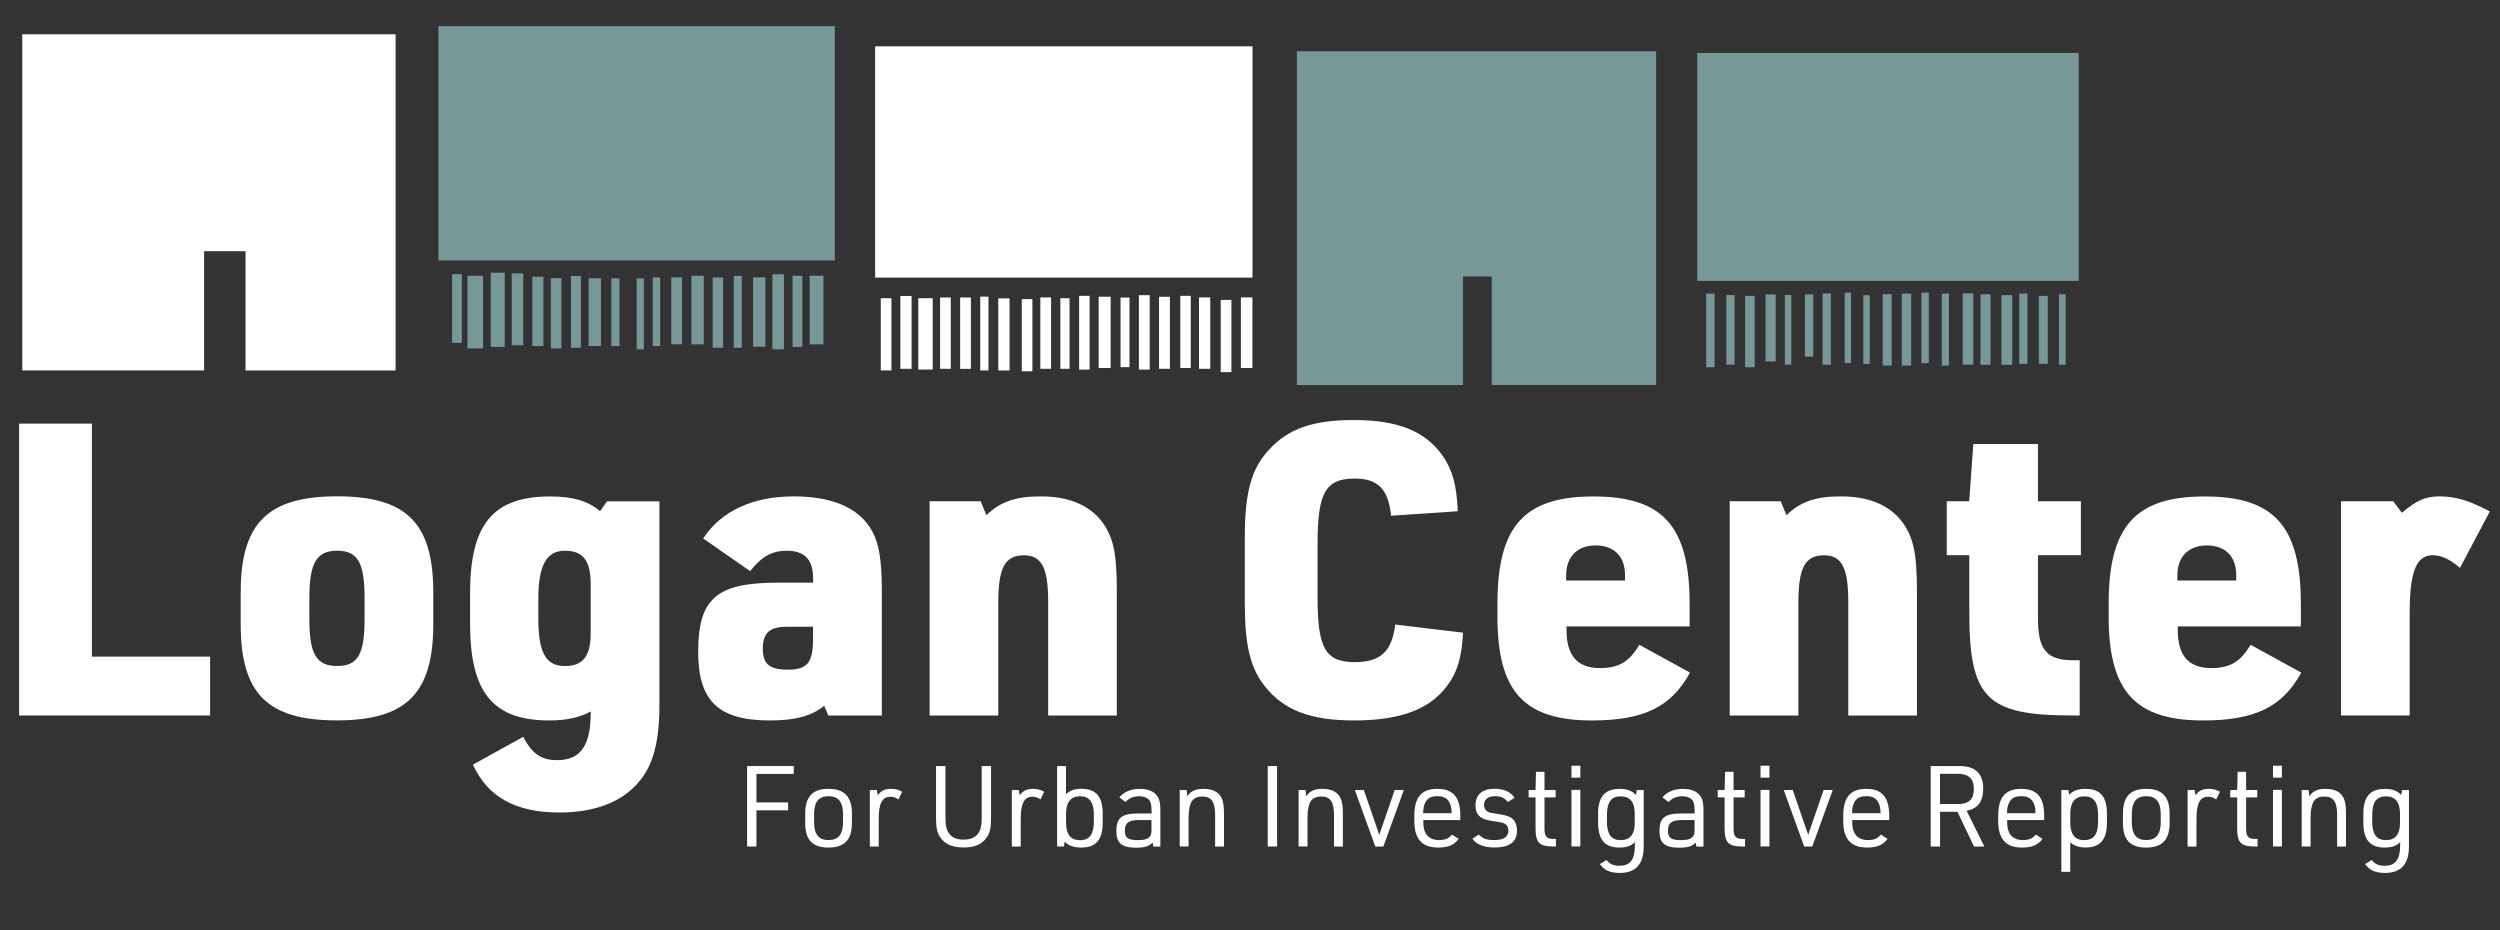 <?xml version="1.0" encoding="UTF-8"?>
<svg id="For_Urban_Investigative_Reporting" data-name="For Urban Investigative Reporting" xmlns="http://www.w3.org/2000/svg" viewBox="0 0 377.23 140.33">
  <rect x="0" y="0" width="377.23" height="140.33" fill="#333333" stroke="none"/>
  <defs>
    <style>
      .cls-1 {
        fill: #fff;
      }

      .cls-2 {
        fill: #769998;
      }
    </style>
  </defs>
  <g>
    <path class="cls-1" d="M30.8,37.9v17.99H3.36V5.17H59.69V55.9h-22.64v-18h-6.25Z"/>
    <path class="cls-1" d="M132.05,6.99h56.94V41.89h-56.94V6.99Z"/>
    <path class="cls-1" d="M138.56,45h2.18v10.76h-2.18v-10.76Z"/>
    <path class="cls-1" d="M167.59,55.53h-1.81v-10.76h1.81v10.76Z"/>
    <path class="cls-1" d="M188.98,55.53h-1.74v-10.65h1.74v10.65Z"/>
    <path class="cls-1" d="M173.48,55.77h-1.63v-11.23h1.63v11.23Z"/>
    <path class="cls-1" d="M162.83,44.64h1.58v11.13h-1.58v-11.13Z"/>
    <path class="cls-1" d="M137.55,55.65h-1.69v-10.99h1.69v10.99Z"/>
    <path class="cls-1" d="M185.81,56.15h-1.61v-10.89h1.61v10.89Z"/>
    <path class="cls-1" d="M150.63,55.9v-10.88h1.7v10.88h-1.7Z"/>
    <path class="cls-1" d="M155.78,45.13v10.89h-1.6v-10.89h1.6Z"/>
    <path class="cls-1" d="M134.51,55.89h-1.61v-10.89h1.61v10.89Z"/>
    <path class="cls-1" d="M174.89,55.65v-10.87h1.64v10.87h-1.64Z"/>
    <path class="cls-1" d="M179.67,55.53h-1.57v-10.89h1.57v10.89Z"/>
    <path class="cls-1" d="M180.92,44.88h1.7v10.77h-1.7v-10.77Z"/>
    <path class="cls-1" d="M156.98,44.88h1.62v10.77h-1.62v-10.77Z"/>
    <path class="cls-1" d="M144.88,44.89h1.62v10.77h-1.62v-10.77Z"/>
    <path class="cls-1" d="M141.85,44.89h1.61v10.76h-1.61v-10.76Z"/>
    <path class="cls-1" d="M161.38,55.65h-1.38v-10.65h1.38v10.65Z"/>
    <path class="cls-1" d="M170.43,55.4h-1.35v-10.5h1.35v10.5Z"/>
    <path class="cls-1" d="M147.91,44.76h1.24v11.13h-1.24v-11.13Z"/>
  </g>
  <g>
    <path class="cls-2" d="M249.9,7.74V58.09h-24.8v-16.37h-4.34v16.38h-25.07V7.74h54.21Z"/>
    <path class="cls-2" d="M125.97,3.94V39.3h-59.82V3.94h59.82Z"/>
    <path class="cls-2" d="M256.1,42.38V7.99h57.56V42.38h-57.56Z"/>
    <path class="cls-2" d="M70.54,41.61h2.35v10.96h-2.35v-10.96Z"/>
    <path class="cls-2" d="M76.16,52.35h-2.11v-11.2h2.11v11.2Z"/>
    <path class="cls-2" d="M122.18,41.61h2.07v10.35h-2.07v-10.35Z"/>
    <path class="cls-2" d="M118.29,52.71h-1.74v-11.32h1.74v11.32Z"/>
    <path class="cls-2" d="M113.63,41.85h1.86v10.47h-1.86v-10.47Z"/>
    <path class="cls-2" d="M104.33,41.61h1.86v10.35h-1.86v-10.35Z"/>
    <path class="cls-2" d="M88.82,52.21v-10.23h1.86v10.23h-1.86Z"/>
    <path class="cls-2" d="M78.95,52.09h-1.73v-10.84h1.73v10.84Z"/>
    <path class="cls-2" d="M296.16,44.27h1.6v10.75h-1.6v-10.75Z"/>
    <path class="cls-2" d="M83.12,41.97h1.59v10.61h-1.59v-10.61Z"/>
    <path class="cls-2" d="M303.62,55.04h-1.63v-10.5h1.63v10.5Z"/>
    <path class="cls-2" d="M82,52.22h-1.68v-10.47h1.68v10.47Z"/>
    <path class="cls-2" d="M267.94,54.54h-1.53v-10.12h1.53v10.12Z"/>
    <path class="cls-2" d="M101.29,41.85h1.62v10.11h-1.62v-10.11Z"/>
    <path class="cls-2" d="M87.65,52.47h-1.49v-10.83h1.49v10.83Z"/>
    <path class="cls-2" d="M264.77,55.41h-1.45v-10.77h1.45v10.77Z"/>
    <path class="cls-2" d="M119.59,41.61h1.47v10.73h-1.47v-10.73Z"/>
    <path class="cls-2" d="M298.84,44.4h1.52v10.64h-1.52v-10.64Z"/>
    <path class="cls-2" d="M109.11,52.47h-1.57v-10.6h1.57v10.6Z"/>
    <path class="cls-2" d="M69.69,51.73h-1.47v-10.35h1.47v10.35Z"/>
    <path class="cls-2" d="M288.38,44.3v10.86h-1.41v-10.86h1.41Z"/>
    <path class="cls-2" d="M285.45,55.16h-1.37v-10.76h1.37v10.76Z"/>
    <path class="cls-2" d="M258.71,55.41h-1.26v-11.11h1.26v11.11Z"/>
    <path class="cls-2" d="M111.93,52.47h-1.21v-10.84h1.21v10.84Z"/>
    <path class="cls-2" d="M276.26,55.03h-1.25v-10.74h1.25v10.74Z"/>
    <path class="cls-2" d="M304.69,54.9v-10.61h1.24v10.61h-1.24Z"/>
    <path class="cls-2" d="M261.74,55.03h-1.25v-10.5h1.25v10.5Z"/>
    <path class="cls-2" d="M307.65,54.9v-10.25h1.34v10.25h-1.34Z"/>
    <path class="cls-2" d="M93.48,52.22h-1.24v-10.23h1.24v10.23Z"/>
    <path class="cls-2" d="M291.04,54.79h-1.11v-10.63h1.11v10.63Z"/>
    <path class="cls-2" d="M99.61,52.22h-1.12v-10.35h1.12v10.35Z"/>
    <path class="cls-2" d="M273.6,53.81h-1.25v-9.39h1.25v9.39Z"/>
    <path class="cls-2" d="M294.08,55.16h-1.08v-10.86h1.08v10.86Z"/>
    <path class="cls-2" d="M97.15,52.71h-1.08v-10.71h1.08v10.71Z"/>
    <path class="cls-2" d="M310.69,55.03v-10.62h1v10.62h-1Z"/>
    <path class="cls-2" d="M269.32,44.51h.98v10.52h-.98v-10.52Z"/>
    <path class="cls-2" d="M282.13,54.91h-.97v-10.37h.97v10.37Z"/>
    <path class="cls-2" d="M278.35,44.15h.95v10.63h-.95v-10.63Z"/>
  </g>
  <g>
    <path class="cls-1" d="M2.89,63.92H13.87v35.16H31.7v8.88H2.89V63.92Z"/>
    <path class="cls-1" d="M36.32,89.39c0-10.43,4.07-14.5,14.56-14.5s14.5,4.07,14.5,14.5v4.81c0,10.43-4.07,14.5-14.56,14.5s-14.5-4.07-14.5-14.5v-4.81Zm18.69,.8c0-5.3-1.05-7.09-4.13-7.09s-4.2,1.79-4.2,7.09v3.21c0,5.31,1.05,7.09,4.2,7.09s4.13-1.79,4.13-7.09v-3.21Z"/>
    <path class="cls-1" d="M89.13,107.35c-1.67,.93-3.7,1.36-6.23,1.36-8.51,0-11.97-4.2-11.97-14.62v-4.56c0-10.43,3.46-14.62,12.09-14.62,3.46,0,5.68,.68,7.53,2.22l1.05-1.48h7.9v30.66c0,5.61-.93,9.19-3.15,11.72-2.47,2.96-6.6,4.57-11.91,4.57-6.6,0-10.8-2.28-13.08-7.22l7.59-4.2c1.36,2.59,2.71,3.52,5.12,3.52,3.52,0,5.06-2.16,5.06-7.16v-.19Zm-7.9-14.07c0,5.18,1.11,7.22,4.01,7.22,2.71,0,3.89-1.48,3.89-4.94v-7.46c0-3.52-1.17-5-3.89-5s-4.01,2.1-4.01,7.22v2.96Z"/>
    <path class="cls-1" d="M122.69,87.23c0-2.78-1.29-4.13-3.95-4.13-2.22,0-3.82,.86-5.55,3.08l-7.09-4.93c2.71-4.13,7.46-6.35,13.7-6.35s10.55,2.04,12.21,6.11c.74,1.79,1.05,4.2,1.05,8.21v18.75h-8.08l-.62-1.48c-1.85,1.54-4.32,2.22-8.21,2.22-7.77,0-10.8-2.96-10.8-10.36,0-8.02,2.78-10.43,11.97-10.43h5.37v-.68Zm-3.95,7.34c-2.59,0-3.64,.92-3.64,3.33,0,2.28,.99,3.15,3.76,3.15,2.96,0,3.82-1.05,3.82-4.63v-1.85h-3.95Z"/>
    <path class="cls-1" d="M140.27,75.64h7.71l.86,2.1c2.1-2.04,4.38-2.84,8.27-2.84,5.31,0,8.95,2.16,10.49,6.23,.68,1.79,.92,4.13,.92,8.39v18.45h-10.36v-17.21c0-5.06-.99-6.97-3.64-6.97-2.9,0-3.89,1.85-3.89,7.28v16.9h-10.36v-32.33Z"/>
    <path class="cls-1" d="M220.77,95.44c-.25,4.38-1.11,6.72-3.27,9.07-2.71,2.84-6.91,4.2-13.14,4.2-6.66,0-10.67-1.54-13.57-5.24-2.16-2.78-2.96-6.17-2.96-12.52v-9.81c0-6.85,.99-10.43,3.64-13.26,2.9-3.21,6.66-4.5,12.83-4.5,6.6,0,10.73,1.67,13.33,5.31,1.54,2.22,2.16,4.44,2.34,8.45l-10.06,.68c-.43-4.01-1.97-5.61-5.49-5.61-4.38,0-5.61,2.1-5.61,9.81v8.08c0,7.71,1.17,9.81,5.61,9.81,3.89,0,5.61-1.6,6.11-5.67l10.24,1.23Z"/>
    <path class="cls-1" d="M236.38,95.13c0,3.83,1.67,5.68,5.06,5.68,2.84,0,4.44-.99,5.92-3.52l7.65,4.2c-2.84,5.18-6.97,7.22-14.81,7.22-10.24,0-14.25-4.38-14.25-15.67v-1.91c0-11.72,4.01-16.22,14.5-16.22s14.5,4.5,14.5,16.22v3.39h-18.57v.62Zm8.82-7.53v-.86c0-2.78-1.67-4.44-4.44-4.44s-4.44,1.73-4.44,4.5v.8h8.88Z"/>
    <path class="cls-1" d="M260.99,75.64h7.71l.86,2.1c2.1-2.04,4.38-2.84,8.27-2.84,5.31,0,8.95,2.16,10.49,6.23,.68,1.79,.93,4.13,.93,8.39v18.45h-10.36v-17.21c0-5.06-.99-6.97-3.64-6.97-2.9,0-3.89,1.85-3.89,7.28v16.9h-10.36v-32.33Z"/>
    <path class="cls-1" d="M293.75,83.78v-8.14h3.39l.62-8.64h9.75v8.64h6.48v8.14h-6.48v9.13c-.06,5.24,1.3,6.79,5.68,6.72h.62v8.33h-1.05c-13.14,0-15.67-2.59-15.61-16.1v-8.08h-3.39Z"/>
    <path class="cls-1" d="M328.61,95.13c0,3.83,1.67,5.68,5.06,5.68,2.84,0,4.44-.99,5.92-3.52l7.65,4.2c-2.84,5.18-6.97,7.22-14.81,7.22-10.24,0-14.25-4.38-14.25-15.67v-1.91c0-11.72,4.01-16.22,14.5-16.22s14.5,4.5,14.5,16.22v3.39h-18.57v.62Zm8.82-7.53v-.86c0-2.78-1.67-4.44-4.44-4.44s-4.44,1.73-4.44,4.5v.8h8.88Z"/>
    <path class="cls-1" d="M353.22,75.64h7.9l1.3,1.73c2.22-1.85,3.52-2.47,5.68-2.47,2.47,0,4.63,.68,7.59,2.28l-4.5,8.51c-1.6-1.36-2.84-1.91-4.13-1.91-2.47,0-3.46,2.53-3.46,8.7v15.48h-10.36v-32.33Z"/>
  </g>
  <g>
    <path class="cls-1" d="M112.73,115.59h7.04v1.19h-5.63v4.3h4.78v1.19h-4.78v5.46h-1.41v-12.14Z"/>
    <path class="cls-1" d="M121.5,122.8c0-2.57,1.1-3.77,3.5-3.77s3.55,1.17,3.55,3.77v1.33c0,2.58-1.1,3.76-3.55,3.76s-3.5-1.19-3.5-3.76v-1.33Zm5.71,.08c0-1.87-.7-2.74-2.19-2.74s-2.18,.87-2.18,2.74v1.16c0,1.85,.7,2.72,2.18,2.72s2.19-.87,2.19-2.72v-1.16Z"/>
    <path class="cls-1" d="M131.25,119.2h1.05l.14,.8c.48-.68,1.09-.97,2.04-.97,.59,0,1.07,.12,1.65,.44l-.56,1.16c-.46-.31-.78-.41-1.21-.41-1.24,0-1.77,1-1.77,3.35v4.17h-1.34v-8.53Z"/>
    <path class="cls-1" d="M142.66,115.59v7.68c0,1.22,.12,1.82,.44,2.35,.49,.75,1.16,1.07,2.29,1.07,1.21,0,1.94-.37,2.4-1.24,.24-.48,.34-1.07,.34-2.18v-7.68h1.41v7.68c0,1.72-.17,2.48-.73,3.2-.75,.99-1.8,1.41-3.42,1.41-1.72,0-2.86-.51-3.57-1.62-.44-.68-.58-1.41-.58-2.99v-7.68h1.41Z"/>
    <path class="cls-1" d="M152.68,119.2h1.05l.14,.8c.48-.68,1.09-.97,2.04-.97,.59,0,1.07,.12,1.65,.44l-.56,1.16c-.46-.31-.78-.41-1.21-.41-1.24,0-1.77,1-1.77,3.35v4.17h-1.34v-8.53Z"/>
    <path class="cls-1" d="M159.51,115.59h1.34v4.25c.63-.58,1.29-.82,2.33-.82,2.21,0,3.21,1.19,3.21,3.79v1.29c0,2.62-1,3.79-3.25,3.79-.83,0-1.53-.17-2.01-.49-.07-.03-.24-.17-.49-.41l-.08,.73h-1.05v-12.14Zm5.54,7.31c0-1.87-.68-2.75-2.07-2.75s-2.12,.87-2.12,2.62v1.39c0,1.75,.71,2.62,2.12,2.62s2.07-.9,2.07-2.75v-1.12Z"/>
    <path class="cls-1" d="M173.74,122.12c0-.7-.08-1.04-.31-1.36-.29-.39-.85-.61-1.56-.61-.83,0-1.55,.31-2.04,.87l-.93-.71c.73-.85,1.75-1.27,3.09-1.27s2.26,.42,2.74,1.24c.27,.49,.36,1,.36,2.06v5.41h-1.07l-.1-.61c-.54,.56-1.19,.77-2.48,.77-2.19,0-2.99-.68-2.99-2.53,0-1.97,.82-2.63,3.25-2.63h2.06v-.59Zm-1.92,1.62c-1.51,0-2.09,.44-2.09,1.58s.49,1.45,2.01,1.45c.93,0,1.46-.17,1.77-.56,.19-.24,.24-.49,.24-1.14v-1.33h-1.92Z"/>
    <path class="cls-1" d="M178.02,119.2h1.04l.1,.95c.51-.78,1.24-1.12,2.41-1.12,1.51,0,2.48,.54,2.87,1.65,.17,.49,.25,1.16,.25,2.16v4.9h-1.34v-4.78c0-1.99-.56-2.77-1.94-2.77-1.48,0-2.06,.9-2.06,3.21v4.33h-1.34v-8.53Z"/>
    <path class="cls-1" d="M191.29,115.59h1.41v12.14h-1.41v-12.14Z"/>
    <path class="cls-1" d="M195.96,119.2h1.04l.1,.95c.51-.78,1.24-1.12,2.41-1.12,1.51,0,2.48,.54,2.87,1.65,.17,.49,.25,1.16,.25,2.16v4.9h-1.34v-4.78c0-1.99-.56-2.77-1.94-2.77-1.48,0-2.06,.9-2.06,3.21v4.33h-1.34v-8.53Z"/>
    <path class="cls-1" d="M204.41,119.2h1.38l2.33,6.77,2.33-6.77h1.38l-3.09,8.53h-1.22l-3.09-8.53Z"/>
    <path class="cls-1" d="M214.76,124.09c0,1.73,.83,2.67,2.38,2.67,.9,0,1.46-.24,1.96-.83l1,.65c-.68,.92-1.6,1.31-3.09,1.31-2.45,0-3.6-1.29-3.6-4.03v-.73c0-2.82,1.07-4.1,3.47-4.1s3.47,1.27,3.47,4.1v.61h-5.58v.36Zm4.28-1.38v-.14c0-.66-.17-1.29-.46-1.7-.36-.51-.87-.73-1.67-.73-.92,0-1.45,.25-1.8,.87-.22,.41-.36,.97-.36,1.56v.14h4.28Z"/>
    <path class="cls-1" d="M223.15,125.93c.6,.61,1.17,.83,2.29,.83,1.45,0,2.16-.48,2.16-1.43,0-.49-.2-.87-.58-1.05-.34-.17-.56-.22-1.58-.36-1.17-.17-1.72-.34-2.12-.7-.46-.39-.68-.93-.68-1.67,0-1.63,1.02-2.53,2.82-2.53,1.44,0,2.43,.42,3.09,1.36l-1.02,.63c-.53-.63-1.05-.87-1.97-.87-1.05,0-1.63,.48-1.63,1.34,0,.42,.19,.78,.53,.99,.29,.15,.58,.22,1.34,.32,1.31,.19,1.87,.34,2.33,.68,.49,.36,.77,1.04,.77,1.89,0,1.68-1.12,2.52-3.4,2.52-1.6,0-2.74-.46-3.33-1.33l.99-.63Z"/>
    <path class="cls-1" d="M230.66,120.32v-1.12h1.04l.07-2.74h1.28v2.74h1.68v1.12h-1.68v4.71c0,1.21,.34,1.58,1.44,1.56h.29v1.14h-.31c-2.23,0-2.77-.54-2.77-2.84v-4.57h-1.04Z"/>
    <path class="cls-1" d="M237.12,115.54h1.34v1.8h-1.34v-1.8Zm0,3.65h1.34v8.53h-1.34v-8.53Z"/>
    <path class="cls-1" d="M246.7,127.07c-.56,.58-1.28,.82-2.36,.82-2.19,0-3.2-1.19-3.2-3.77v-1.29c0-2.6,1-3.79,3.23-3.79,1.16,0,1.9,.27,2.5,.93l.1-.76h1.05v8.53c0,2.67-1.21,3.98-3.64,3.98-1.41,0-2.33-.41-2.97-1.34l1-.61c.49,.61,1.04,.87,1.92,.87,1.58,0,2.29-.85,2.35-2.75l.02-.8Zm-4.22-3.04c0,1.85,.66,2.74,2.07,2.74s2.12-.87,2.12-2.6v-1.39c0-1.73-.71-2.62-2.12-2.62s-2.07,.88-2.07,2.75v1.12Z"/>
    <path class="cls-1" d="M255.69,122.12c0-.7-.08-1.04-.31-1.36-.29-.39-.85-.61-1.56-.61-.83,0-1.55,.31-2.04,.87l-.93-.71c.73-.85,1.75-1.27,3.09-1.27s2.26,.42,2.74,1.24c.27,.49,.36,1,.36,2.06v5.41h-1.07l-.1-.61c-.54,.56-1.19,.77-2.48,.77-2.19,0-2.99-.68-2.99-2.53,0-1.97,.82-2.63,3.25-2.63h2.06v-.59Zm-1.92,1.62c-1.51,0-2.09,.44-2.09,1.58s.49,1.45,2.01,1.45c.93,0,1.46-.17,1.77-.56,.19-.24,.24-.49,.24-1.14v-1.33h-1.92Z"/>
    <path class="cls-1" d="M259.19,120.32v-1.12h1.04l.07-2.74h1.28v2.74h1.68v1.12h-1.68v4.71c0,1.21,.34,1.58,1.44,1.56h.29v1.14h-.31c-2.23,0-2.77-.54-2.77-2.84v-4.57h-1.04Z"/>
    <path class="cls-1" d="M265.65,115.54h1.34v1.8h-1.34v-1.8Zm0,3.65h1.34v8.53h-1.34v-8.53Z"/>
    <path class="cls-1" d="M269.13,119.2h1.38l2.33,6.77,2.33-6.77h1.38l-3.09,8.53h-1.22l-3.09-8.53Z"/>
    <path class="cls-1" d="M279.48,124.09c0,1.73,.83,2.67,2.38,2.67,.9,0,1.46-.24,1.96-.83l1,.65c-.68,.92-1.6,1.31-3.09,1.31-2.45,0-3.6-1.29-3.6-4.03v-.73c0-2.82,1.07-4.1,3.47-4.1s3.47,1.27,3.47,4.1v.61h-5.58v.36Zm4.28-1.38v-.14c0-.66-.17-1.29-.46-1.7-.36-.51-.87-.73-1.67-.73-.92,0-1.45,.25-1.8,.87-.22,.41-.36,.97-.36,1.56v.14h4.28Z"/>
    <path class="cls-1" d="M292.74,127.73h-1.41v-12.14h4.16c1.45,0,2.26,.25,2.89,.88,.59,.61,.87,1.39,.87,2.5,0,1.99-.8,3.04-2.5,3.37l2.67,5.39h-1.56l-2.5-5.24h-2.62v5.24Zm2.77-6.41c1.58,0,2.33-.73,2.33-2.28s-.78-2.28-2.48-2.28h-2.63v4.56h2.79Z"/>
    <path class="cls-1" d="M302.86,124.09c0,1.73,.83,2.67,2.38,2.67,.9,0,1.46-.24,1.96-.83l1,.65c-.68,.92-1.6,1.31-3.09,1.31-2.45,0-3.6-1.29-3.6-4.03v-.73c0-2.82,1.07-4.1,3.47-4.1s3.47,1.27,3.47,4.1v.61h-5.58v.36Zm4.28-1.38v-.14c0-.66-.17-1.29-.46-1.7-.36-.51-.87-.73-1.67-.73-.92,0-1.45,.25-1.8,.87-.22,.41-.36,.97-.36,1.56v.14h4.28Z"/>
    <path class="cls-1" d="M311.04,119.2h1.05l.14,.71c.58-.61,1.36-.88,2.48-.88,2.21,0,3.21,1.19,3.21,3.79v1.29c0,2.58-1,3.77-3.21,3.77-1,0-1.72-.24-2.33-.78v4.45h-1.34v-12.36Zm5.54,3.71c0-1.87-.68-2.75-2.07-2.75s-2.12,.87-2.12,2.62v1.39c0,1.73,.71,2.6,2.12,2.6s2.07-.88,2.07-2.74v-1.12Z"/>
    <path class="cls-1" d="M320.33,122.8c0-2.57,1.1-3.77,3.5-3.77s3.55,1.17,3.55,3.77v1.33c0,2.58-1.1,3.76-3.55,3.76s-3.5-1.19-3.5-3.76v-1.33Zm5.71,.08c0-1.87-.7-2.74-2.19-2.74s-2.18,.87-2.18,2.74v1.16c0,1.85,.7,2.72,2.18,2.72s2.19-.87,2.19-2.72v-1.16Z"/>
    <path class="cls-1" d="M330.09,119.2h1.05l.14,.8c.48-.68,1.09-.97,2.04-.97,.59,0,1.07,.12,1.65,.44l-.56,1.16c-.46-.31-.78-.41-1.21-.41-1.24,0-1.77,1-1.77,3.35v4.17h-1.34v-8.53Z"/>
    <path class="cls-1" d="M336.53,120.32v-1.12h1.04l.07-2.74h1.28v2.74h1.68v1.12h-1.68v4.71c0,1.21,.34,1.58,1.44,1.56h.29v1.14h-.31c-2.23,0-2.77-.54-2.77-2.84v-4.57h-1.04Z"/>
    <path class="cls-1" d="M342.98,115.54h1.34v1.8h-1.34v-1.8Zm0,3.65h1.34v8.53h-1.34v-8.53Z"/>
    <path class="cls-1" d="M347.32,119.2h1.04l.1,.95c.51-.78,1.24-1.12,2.41-1.12,1.51,0,2.48,.54,2.87,1.65,.17,.49,.25,1.16,.25,2.16v4.9h-1.34v-4.78c0-1.99-.56-2.77-1.94-2.77-1.48,0-2.06,.9-2.06,3.21v4.33h-1.34v-8.53Z"/>
    <path class="cls-1" d="M362.17,127.07c-.56,.58-1.28,.82-2.36,.82-2.19,0-3.2-1.19-3.2-3.77v-1.29c0-2.6,1-3.79,3.23-3.79,1.16,0,1.9,.27,2.5,.93l.1-.76h1.05v8.53c0,2.67-1.21,3.98-3.64,3.98-1.41,0-2.33-.41-2.97-1.34l1-.61c.49,.61,1.04,.87,1.92,.87,1.58,0,2.29-.85,2.35-2.75l.02-.8Zm-4.22-3.04c0,1.85,.66,2.74,2.07,2.74s2.12-.87,2.12-2.6v-1.39c0-1.73-.71-2.62-2.12-2.62s-2.07,.88-2.07,2.75v1.12Z"/>
  </g>
</svg>